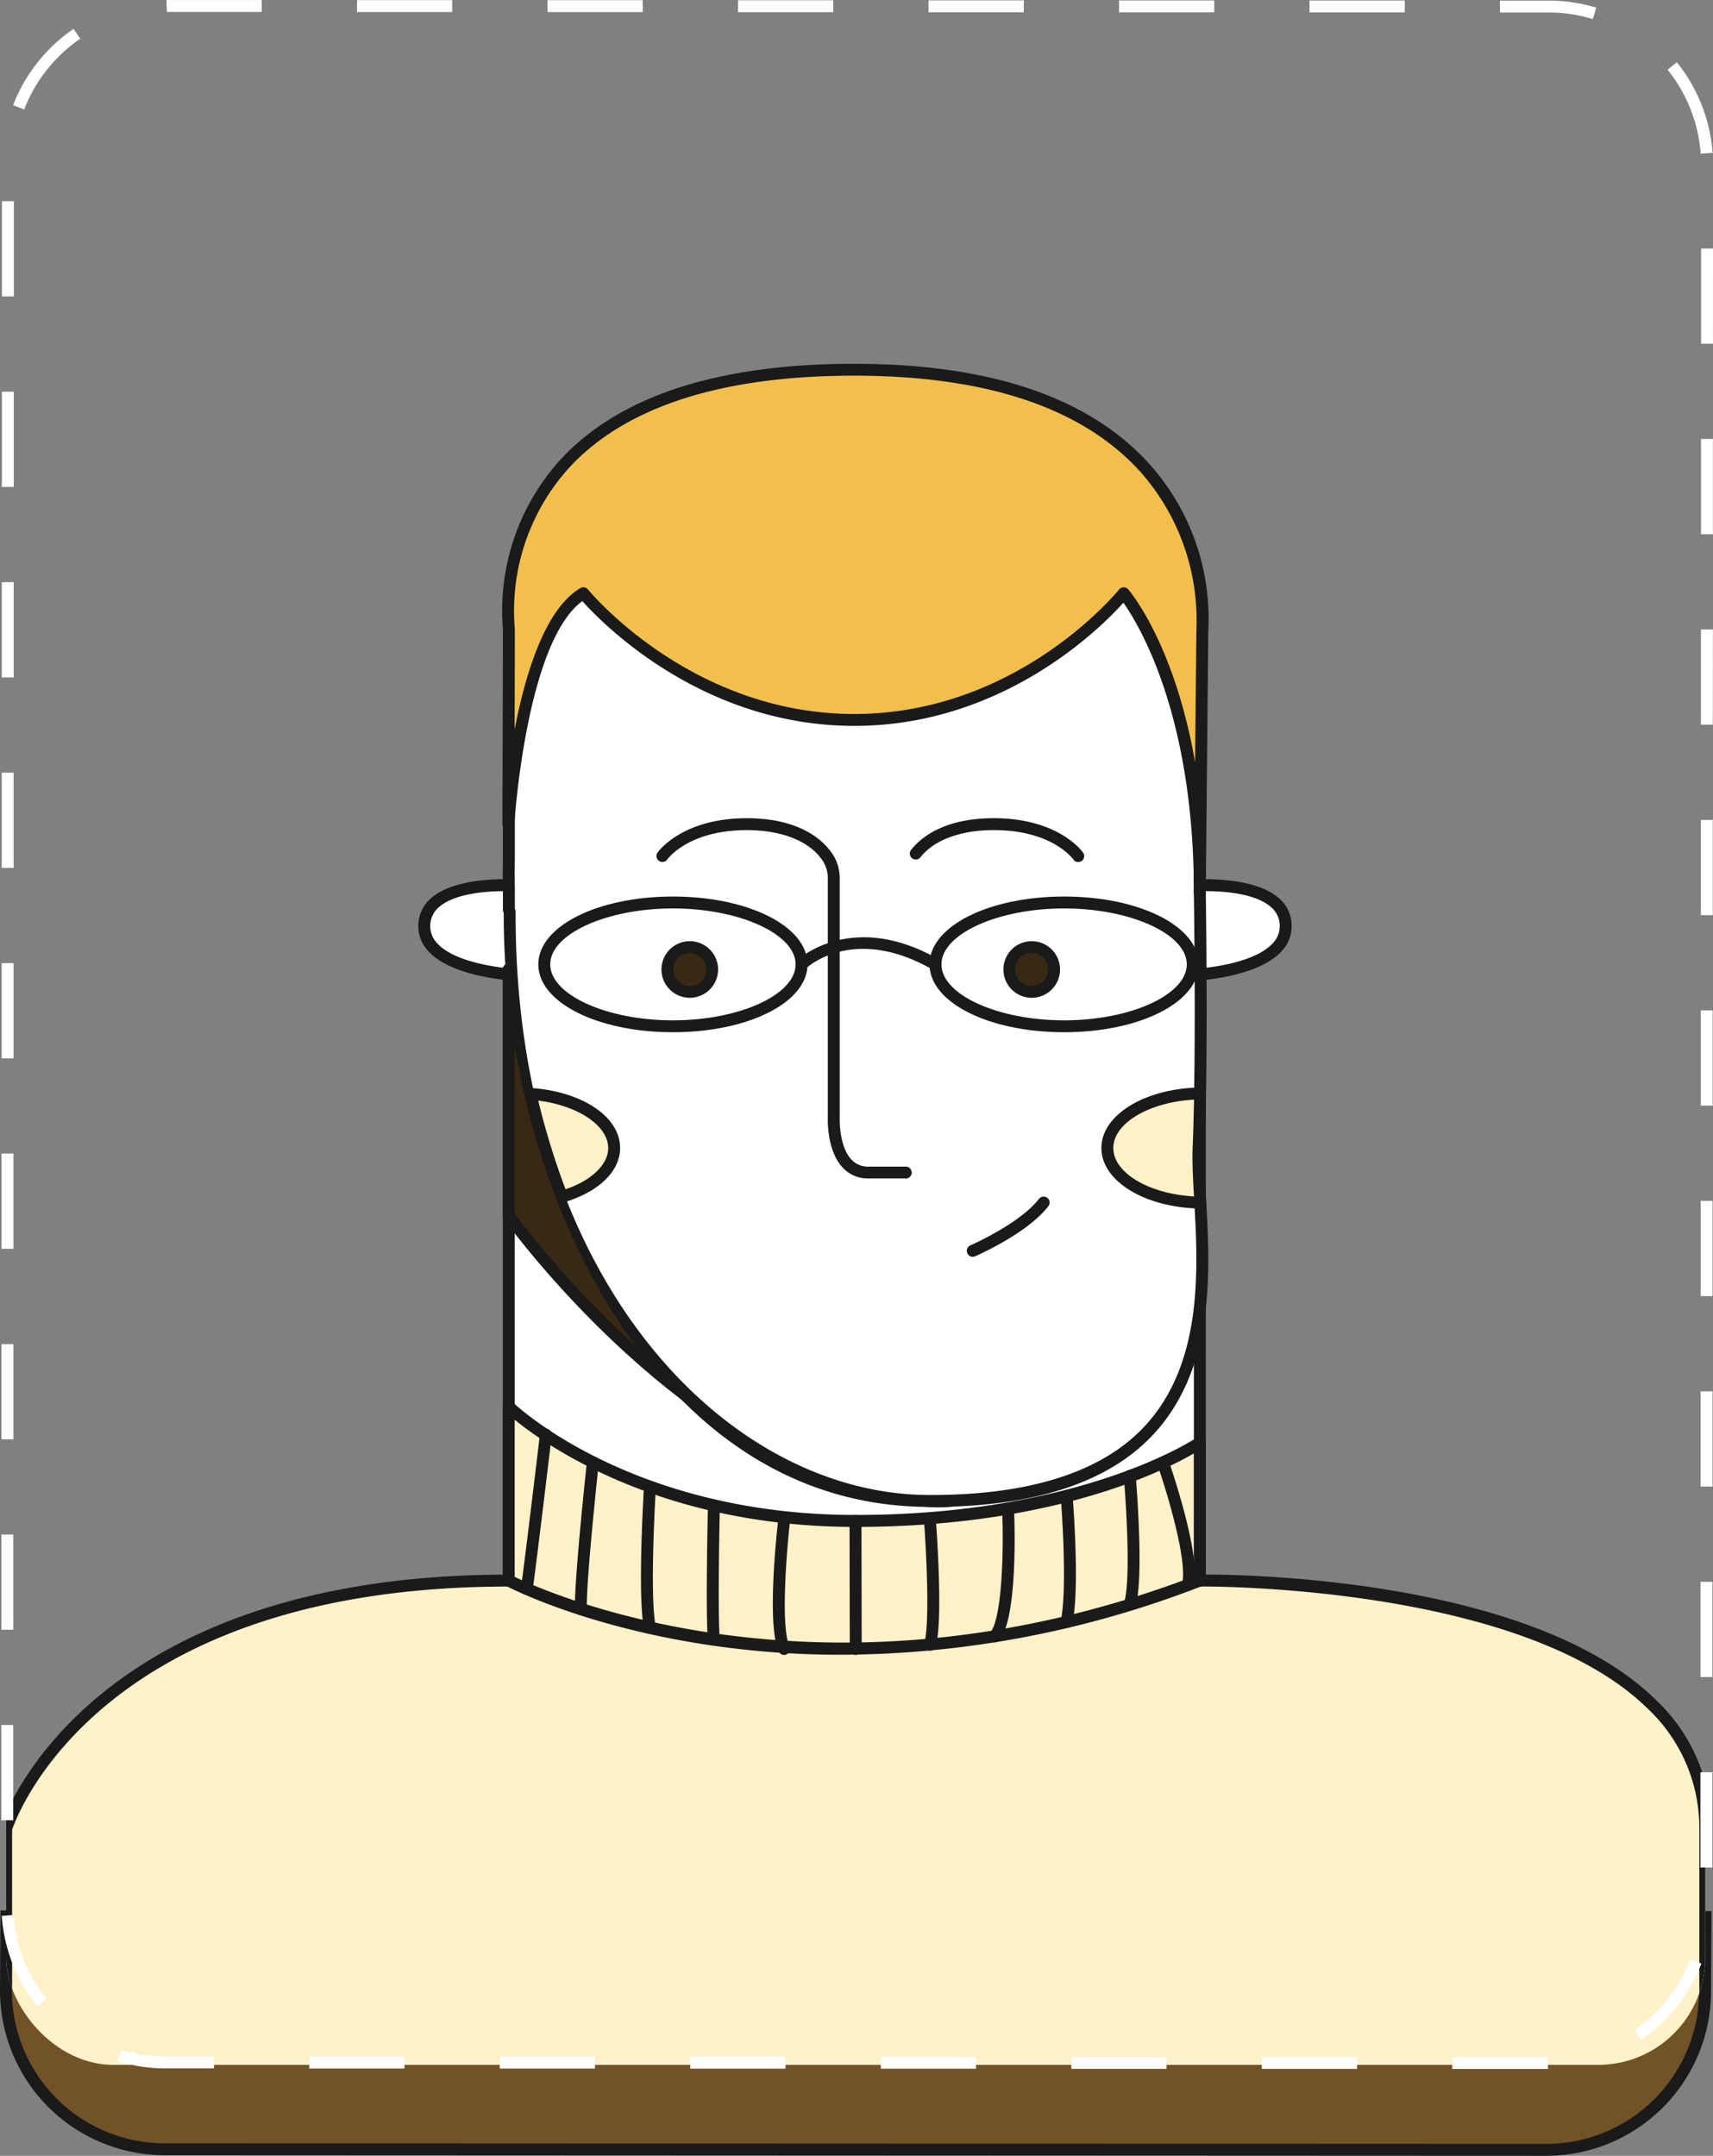 <svg xmlns="http://www.w3.org/2000/svg" xmlns:xlink="http://www.w3.org/1999/xlink" width="159.917" height="201.285" viewBox="0 0 159.917 201.285"><rect x="0" y="0" width="159.917" height="201.285" fill="#808080" stroke="none"/><defs><style>.a{fill:none;}.b{fill:#725227;}.c{fill:#1a1a1a;}.d{clip-path:url(#a);}.e{fill:#fff;}.f{fill:#392914;}.g{fill:#f2bf4c;}.h{fill:#fff1c8;}</style><clipPath id="a"><rect class="a" width="158.622" height="192.016" rx="10"/></clipPath></defs><g transform="translate(0 178.376)"><path class="b" d="M247.468,456.815l-.037,6.916A14.82,14.82,0,0,1,232.6,478.545l-128.979-.055a14.821,14.821,0,0,1-14.816-14.827l.037-6.916Z" transform="translate(-88.253 -456.191)"/><path class="c" d="M232.792,479.281h-.007l-128.979-.055a15.378,15.378,0,0,1-15.371-15.383l.04-7.471,159.734.068-.04,7.473a15.376,15.376,0,0,1-15.376,15.368Zm-143.211-21.8-.036,6.363a14.265,14.265,0,0,0,14.26,14.269l128.979.055h.007a14.265,14.265,0,0,0,14.264-14.26l.036-6.358Z" transform="translate(-88.434 -456.372)"/></g><g transform="translate(0.576 0.779)"><g class="d"><g transform="translate(-0.556 33.187)"><g transform="translate(110.655 48.125)"><path class="e" d="M163.482,391.825s8.611-.694,8.794,3.654-8.794,4.7-8.794,4.7Z" transform="translate(-162.926 -391.227)"/><path class="c" d="M163.663,400.913a.554.554,0,0,1-.556-.556v-8.349a.555.555,0,0,1,.511-.554c.236-.021,5.76-.436,8.211,1.731a3.353,3.353,0,0,1,1.181,2.453,3.391,3.391,0,0,1-.95,2.514c-2.3,2.5-8.13,2.752-8.376,2.761Zm.556-8.377v7.227c1.482-.127,5.419-.621,7.025-2.365a2.291,2.291,0,0,0,.657-1.713,2.258,2.258,0,0,0-.808-1.666C169.381,392.5,165.6,392.487,164.219,392.536Z" transform="translate(-163.107 -391.409)"/></g><g transform="translate(39.033 48.124)"><path class="e" d="M123.954,391.825s-8.611-.694-8.794,3.654,8.794,4.7,8.794,4.7Z" transform="translate(-114.603 -391.227)"/><path class="c" d="M124.135,400.913h-.022c-.246-.009-6.072-.262-8.376-2.761a3.391,3.391,0,0,1-.95-2.514,3.353,3.353,0,0,1,1.181-2.453c2.451-2.168,7.974-1.753,8.211-1.731a.555.555,0,0,1,.511.554v8.349a.554.554,0,0,1-.556.556Zm-1.276-8.39c-1.691,0-4.689.2-6.155,1.5a2.258,2.258,0,0,0-.806,1.664,2.3,2.3,0,0,0,.657,1.715c1.611,1.746,5.543,2.238,7.025,2.364v-7.227C123.383,392.528,123.139,392.523,122.859,392.523Z" transform="translate(-114.784 -391.408)"/></g><g transform="translate(46.916 55.995)"><path class="e" d="M120.477,456.46V397.093l64.516,12.523V456.46l-37.777,20.871Z" transform="translate(-119.921 -396.538)"/><path class="c" d="M147.4,478.068a.548.548,0,0,1-.342-.117l-26.739-20.872a.555.555,0,0,1-.213-.439V397.275a.555.555,0,0,1,.661-.545l64.516,12.523a.555.555,0,0,1,.449.545v46.843a.556.556,0,0,1-.288.488L147.665,478A.559.559,0,0,1,147.4,478.068Zm-26.184-21.7,26.235,20.477,37.168-20.535V410.257l-63.4-12.308Z" transform="translate(-120.102 -396.719)"/></g><g transform="translate(46.916 55.995)"><path class="f" d="M184.993,409.617l-64.516-12.524v22.969s17.406,24.7,39.089,26.658C177.221,448.316,184.993,409.617,184.993,409.617Z" transform="translate(-119.921 -396.538)"/><path class="c" d="M160.778,447.5c-.359,0-.72-.015-1.082-.049-21.687-1.961-39.317-26.642-39.493-26.891a.554.554,0,0,1-.1-.32V397.275a.555.555,0,0,1,.661-.545l64.516,12.523a.555.555,0,0,1,.439.655,107.86,107.86,0,0,1-6.129,19.262C174.323,441.2,167.839,447.5,160.778,447.5Zm-39.564-27.439c1.458,2,18.254,24.445,38.583,26.284,15.832,1.405,23.68-31.439,24.715-36.112l-63.3-12.286Z" transform="translate(-120.102 -396.719)"/></g><g transform="translate(46.917 7.643)"><path class="e" d="M184.993,405.634V389.168l-6.56-16.7-43.365-8-14.577,13.566v24.583s-.031.99,0,2.647v1.991l.074.19c-.089,25.2,13.64,54.816,39,55,31.583.231,24.949-23.864,25.314-32.908S184.993,405.634,184.993,405.634Z" transform="translate(-119.922 -363.915)"/><path class="c" d="M160.185,463.186h-.443c-14.992-.11-24.322-10.056-29.509-18.382-6.413-10.289-10.07-23.8-10.042-37.074l-.037-.093a.568.568,0,0,1-.037-.2v-1.991c-.031-1.664,0-2.665,0-2.665V378.217a.557.557,0,0,1,.178-.406l14.577-13.566a.551.551,0,0,1,.479-.139l43.365,8a.554.554,0,0,1,.416.344l6.56,16.7a.554.554,0,0,1,.037.2V405.81c.006.329.245,15.035-.114,23.934-.05,1.266.039,2.826.141,4.632.382,6.72.9,15.923-5.05,22.179C176.515,460.956,169.613,463.186,160.185,463.186Zm-38.957-55.852.037.095a.577.577,0,0,1,.037.2c-.12,33.9,19.455,54.3,38.448,54.444,9.281.053,16.114-2.047,20.15-6.286,5.622-5.906,5.115-14.833,4.744-21.349-.1-1.836-.194-3.421-.141-4.74.36-8.924.116-23.726.113-23.876V389.454l-6.407-16.312-42.787-7.892-14.194,13.209V402.8c0,.027-.031,1,0,2.637Z" transform="translate(-120.103 -364.096)"/></g><g transform="translate(46.879)"><path class="g" d="M185.005,408.119l.233-24.457s2.536-24.349-32.492-24.349-32.243,23.064-32.243,24.4-.052,18.036-.052,18.036,1.094-18.09,7.008-21.568c0,0,9.527,11.828,25.287,11.828S177.9,380.184,177.9,380.184,185.005,388.407,185.005,408.119Z" transform="translate(-119.896 -358.758)"/><path class="c" d="M185.185,408.856h0a.556.556,0,0,1-.553-.556c0-16.547-5.107-24.968-6.579-27.052-2.1,2.339-11.23,11.5-25.122,11.5-14.22,0-23.554-9.6-25.389-11.65-5.262,3.848-6.341,20.694-6.35,20.867a.528.528,0,0,1-.574.522.556.556,0,0,1-.538-.557s.052-16.695.052-18.033l-.012-.259a20.957,20.957,0,0,1,5.565-15.951c5.508-5.806,14.673-8.748,27.245-8.748,12.683,0,21.951,3.148,27.546,9.355a21.613,21.613,0,0,1,5.5,15.607l-.231,24.4A.556.556,0,0,1,185.185,408.856Zm.556-.556h0Zm-7.661-28.49a.554.554,0,0,1,.421.191c.224.261,4.313,5.124,6.246,16.142l.117-12.306a20.893,20.893,0,0,0-5.229-14.814c-5.377-5.954-14.363-8.973-26.707-8.973-12.254,0-21.149,2.826-26.438,8.4a19.87,19.87,0,0,0-5.26,15.13c.007.147.012.253.012.317,0,.654-.012,4.967-.025,9.211,1.011-5.263,2.856-11.288,6.143-13.222a.559.559,0,0,1,.714.13c.093.116,9.557,11.62,24.854,11.62s24.624-11.5,24.716-11.617a.554.554,0,0,1,.424-.209Z" transform="translate(-120.077 -358.939)"/></g><path class="c" d="M153.059,421.2h-3.477a3.184,3.184,0,0,1-2.391-.99c-1.534-1.605-1.417-4.614-1.411-4.74V393a3.057,3.057,0,0,0-.716-1.787c-1.258-1.61-3.753-2.534-6.845-2.534-5.4,0-7.351,2.635-7.431,2.748a.556.556,0,0,1-.909-.64c.092-.132,2.323-3.219,8.34-3.219,4.7,0,6.856,1.856,7.72,2.963a4.114,4.114,0,0,1,.952,2.471v22.5c0,.05-.1,2.69,1.107,3.95a2.082,2.082,0,0,0,1.584.645h3.477a.556.556,0,0,1,0,1.112Z" transform="translate(-68.521 -345.137)"/><path class="c" d="M161.466,391.659a.556.556,0,0,1-.455-.234c-.084-.119-2.038-2.748-7.431-2.748-3.09,0-5.585.925-6.845,2.534a.556.556,0,0,1-.876-.685c.866-1.106,3.018-2.961,7.72-2.961,6.017,0,8.248,3.087,8.34,3.219a.555.555,0,0,1-.454.874Z" transform="translate(-60.824 -345.137)"/><g transform="translate(61.731 53.907)"><circle class="f" cx="2.087" cy="2.087" r="2.087" transform="translate(0.556 0.556)"/><path class="c" d="M132.741,400.6a2.643,2.643,0,1,1,2.643-2.643A2.645,2.645,0,0,1,132.741,400.6Zm0-4.175a1.532,1.532,0,1,0,1.531,1.533A1.533,1.533,0,0,0,132.741,396.422Z" transform="translate(-130.098 -395.31)"/></g><g transform="translate(48.95 67.608)"><path class="h" d="M129.657,409.988c0-2.6-3.407-4.741-7.808-5.057a72,72,0,0,0,2.936,9.6C127.675,413.685,129.657,411.97,129.657,409.988Z" transform="translate(-121.294 -404.372)"/><path class="c" d="M124.966,415.266a.556.556,0,0,1-.519-.356,72.726,72.726,0,0,1-2.958-9.671.561.561,0,0,1,.119-.489.519.519,0,0,1,.462-.191c4.823.345,8.324,2.7,8.324,5.611,0,2.18-2.02,4.125-5.272,5.075A.625.625,0,0,1,124.966,415.266Zm-2.216-9.524a71.226,71.226,0,0,0,2.549,8.281c2.437-.831,3.983-2.312,3.983-3.852C129.282,408.079,126.469,406.21,122.75,405.741Z" transform="translate(-121.474 -404.554)"/></g><g transform="translate(93.652 53.907)"><path class="f" d="M152.01,397.772a2.088,2.088,0,1,0,2.088-2.087A2.089,2.089,0,0,0,152.01,397.772Z" transform="translate(-151.454 -395.129)"/><path class="c" d="M154.278,400.6a2.643,2.643,0,1,1,2.644-2.643A2.646,2.646,0,0,1,154.278,400.6Zm0-4.175a1.532,1.532,0,1,0,1.533,1.533A1.534,1.534,0,0,0,154.278,396.422Z" transform="translate(-151.635 -395.31)"/></g><g transform="translate(102.801 67.574)"><path class="h" d="M166.837,404.906c-4.8.083-8.654,2.328-8.654,5.094s3.864,5.019,8.678,5.094c-.11-1.939-.218-3.67-.162-5.05C166.762,408.472,166.808,406.722,166.837,404.906Z" transform="translate(-157.627 -404.35)"/><path class="c" d="M167.042,415.831h-.009c-5.173-.082-9.225-2.564-9.225-5.65s4.042-5.561,9.2-5.65a.644.644,0,0,1,.4.163.564.564,0,0,1,.163.4c-.031,1.82-.076,3.573-.141,5.152-.05,1.258.039,2.809.139,4.6l.022.39a.555.555,0,0,1-.554.587Zm-.588-10.167c-4.2.233-7.534,2.2-7.534,4.518s3.327,4.283,7.532,4.518c-.1-1.731-.178-3.235-.127-4.5C166.381,408.8,166.422,407.264,166.453,405.663Z" transform="translate(-157.808 -404.531)"/></g><path class="c" d="M149.887,417.019a.555.555,0,0,1-.222-1.064c.046-.021,4.59-2.011,6.392-4.329a.556.556,0,1,1,.877.683c-1.977,2.542-6.63,4.578-6.827,4.664A.536.536,0,0,1,149.887,417.019Z" transform="translate(-59.094 -333.641)"/><path class="c" d="M134.907,405.171c-7.048,0-12.567-2.784-12.567-6.336s5.52-6.335,12.567-6.335,12.566,2.783,12.566,6.335S141.953,405.171,134.907,405.171Zm0-11.559c-6.21,0-11.455,2.392-11.455,5.223s5.245,5.225,11.455,5.225,11.454-2.392,11.454-5.225S141.116,393.612,134.907,393.612Z" transform="translate(-72.107 -342.758)"/><path class="c" d="M159.548,405.171c-7.046,0-12.566-2.784-12.566-6.336s5.52-6.335,12.566-6.335,12.567,2.783,12.567,6.335S166.594,405.171,159.548,405.171Zm0-11.559c-6.209,0-11.454,2.392-11.454,5.223s5.245,5.225,11.454,5.225S171,401.667,171,398.835,165.756,393.612,159.548,393.612Z" transform="translate(-60.226 -342.758)"/><path class="c" d="M151.6,398.153a.553.553,0,0,1-.276-.073c-7.35-4.206-11.661-.249-11.841-.08a.556.556,0,0,1-.769-.8c.05-.046,5.066-4.719,13.163-.082a.555.555,0,0,1-.277,1.037Z" transform="translate(-64.293 -341.521)"/><g transform="translate(0 96.82)"><path class="h" d="M135.74,440.87V424.638S146.558,435.3,168.113,435.3,200.255,428,200.255,428V440.87s47.19-.6,47.19,23.181V496.18H88.823V464.051S95.725,440.87,135.74,440.87Z" transform="translate(-88.267 -424.082)"/><path class="c" d="M247.626,496.916H89a.556.556,0,0,1-.556-.556V464.232a.578.578,0,0,1,.022-.159c.07-.234,7.412-23.363,46.9-23.576V424.819a.556.556,0,0,1,.946-.4c.107.105,10.932,10.508,31.983,10.508,21.1,0,31.721-7.134,31.825-7.206a.555.555,0,0,1,.871.457v12.312c4.317.007,30.688.514,42.062,11.746a16.364,16.364,0,0,1,5.13,11.994V496.36A.556.556,0,0,1,247.626,496.916ZM89.56,495.8H247.07V464.232a15.293,15.293,0,0,0-4.8-11.2c-11.811-11.664-41.534-11.43-41.829-11.423a.532.532,0,0,1-.4-.162.549.549,0,0,1-.166-.394v-11.87c-2.949,1.718-13.3,6.861-31.584,6.861-17.99,0-28.712-7.482-31.817-10.007v15.017a.556.556,0,0,1-.556.556c-38.047,0-45.889,21.306-46.361,22.712Z" transform="translate(-88.448 -424.263)"/></g><path class="c" d="M151.716,442.7a83.636,83.636,0,0,1-12.92-.989c-11.411-1.792-18.118-5.3-18.4-5.451a.556.556,0,0,1,.522-.981c.268.141,27.317,14.085,64.054-.028a.556.556,0,0,1,.4,1.037A93.6,93.6,0,0,1,151.716,442.7Z" transform="translate(-73.186 -322.163)"/><path class="c" d="M142.522,444.527a.555.555,0,0,1-.556-.554l-.021-11.955a.557.557,0,0,1,.556-.557h0a.555.555,0,0,1,.556.554l.021,11.955a.556.556,0,0,1-.556.557Z" transform="translate(-62.655 -323.973)"/><path class="c" d="M138.161,444.527a.554.554,0,0,1-.505-.325c-1.132-2.491-.162-11.258-.047-12.25a.544.544,0,0,1,.617-.488.554.554,0,0,1,.488.615c-.3,2.61-.9,9.791-.046,11.661a.555.555,0,0,1-.276.737A.548.548,0,0,1,138.161,444.527Z" transform="translate(-64.985 -323.974)"/><path class="c" d="M133.612,444.135a.556.556,0,0,1-.553-.5c-.233-2.364-.012-12.192,0-12.61a.611.611,0,0,1,.569-.544.556.556,0,0,1,.542.569c0,.1-.228,10.178,0,12.475a.555.555,0,0,1-.5.608Z" transform="translate(-66.99 -324.446)"/><path class="c" d="M129.645,443.6a.556.556,0,0,1-.544-.44c-.642-3.034-.037-12.914-.01-13.333a.527.527,0,0,1,.59-.519.556.556,0,0,1,.52.588c-.007.1-.622,10.148-.012,13.032a.557.557,0,0,1-.428.66A.634.634,0,0,1,129.645,443.6Z" transform="translate(-68.989 -325.012)"/><path class="c" d="M125.21,442.59a.558.558,0,0,1-.554-.531c-.116-2.441,1.061-13.326,1.11-13.788a.565.565,0,0,1,.614-.494.557.557,0,0,1,.492.612c-.012.114-1.217,11.261-1.106,13.618a.557.557,0,0,1-.529.582Z" transform="translate(-70.995 -325.75)"/><path class="c" d="M121.8,441.527a.485.485,0,0,1-.079-.006.553.553,0,0,1-.471-.628c.359-2.518,1.755-14.221,1.768-14.338a.556.556,0,1,1,1.1.129c-.015.119-1.411,11.836-1.773,14.366A.556.556,0,0,1,121.8,441.527Z" transform="translate(-72.637 -326.576)"/><path class="c" d="M147.192,444.139a.54.54,0,0,1-.159-.024.556.556,0,0,1-.375-.691c.547-1.847.17-8.831-.021-11.367a.556.556,0,1,1,1.109-.083c.028.381.7,9.346-.022,11.765A.555.555,0,0,1,147.192,444.139Z" transform="translate(-60.393 -323.974)"/><path class="c" d="M151.273,443.627a.548.548,0,0,1-.356-.129.555.555,0,0,1-.07-.783c1.1-1.313,1.269-7.587,1.121-11.232a.556.556,0,0,1,.532-.58.587.587,0,0,1,.578.534c.041,1.009.351,9.918-1.378,11.989A.555.555,0,0,1,151.273,443.627Z" transform="translate(-58.425 -324.242)"/><path class="c" d="M155.8,442.766a.606.606,0,0,1-.114-.012.555.555,0,0,1-.43-.658c.668-3.2,0-11.521-.01-11.605a.555.555,0,0,1,.508-.6.546.546,0,0,1,.6.508c.03.348.692,8.568-.009,11.924A.556.556,0,0,1,155.8,442.766Z" transform="translate(-56.245 -324.731)"/><path class="c" d="M159.776,441.755a.555.555,0,0,1-.532-.717c.757-2.478-.013-11.7-.021-11.792a.556.556,0,1,1,1.107-.093c.033.387.8,9.529-.022,12.21A.554.554,0,0,1,159.776,441.755Z" transform="translate(-54.326 -325.332)"/><path class="c" d="M164.2,440.326a.531.531,0,0,1-.126-.015.555.555,0,0,1-.415-.667c.517-2.229-1.5-8.789-2.32-11.129a.557.557,0,0,1,1.051-.368c.124.357,3.046,8.752,2.351,11.749A.555.555,0,0,1,164.2,440.326Z" transform="translate(-53.317 -325.75)"/></g></g></g><path class="e" d="M232.92,529.2l-8.949,0v-1.112l8.891,0Zm-17.842-.007-8.891,0v-1.112l8.891,0Zm-17.784-.006-8.891,0v-1.112l8.891,0Zm-17.784-.009-8.893,0v-1.112l8.893,0Zm-17.784-.007-8.893,0v-1.112l8.893,0Zm-17.784-.007-8.893,0v-1.112l8.893,0Zm-17.784-.007-8.893,0v-1.112l8.893,0Zm-17.784-.009h-4.489a15.286,15.286,0,0,1-4.5-.671l.325-1.063a14.2,14.2,0,0,0,4.175.622h4.489Zm133.219-2.659-.63-.914a14.22,14.22,0,0,0,5.222-6.616l1.038.4A15.333,15.333,0,0,1,241.592,526.492Zm-149.72-3.124a15.281,15.281,0,0,1-3.317-8.459l1.109-.082a14.169,14.169,0,0,0,3.077,7.845ZM248.248,510.39h-1.112l0-8.893h1.112Zm-158.62-4.414H88.516l0-8.893h1.112Zm158.628-13.37h-1.112l0-8.893h1.112Zm-158.62-4.415H88.523l0-8.891h1.112Zm158.628-13.369h-1.112l0-8.893h1.112Zm-158.62-4.415H88.531l0-8.891h1.112ZM248.27,457.037h-1.112l0-8.893h1.112ZM89.65,452.622H88.538l0-8.891h1.112Zm158.628-13.369h-1.112l0-8.893h1.112ZM89.659,434.838H88.547l0-8.891h1.112Zm158.628-13.369h-1.112l0-8.893h1.112Zm-158.62-4.415H88.555l0-8.891h1.112Zm158.626-13.37h-1.112l0-8.891H248.3ZM89.674,399.269H88.562l0-8.891h1.112ZM248.3,385.9H247.19l0-8.891H248.3Zm-158.62-4.414H88.569l0-8.893h1.112Zm158.628-13.37H247.2l0-8.891h1.112ZM89.688,363.7H88.577l0-8.893h1.112Zm157.475-13.327a14.175,14.175,0,0,0-3.093-7.84l.867-.7a15.29,15.29,0,0,1,3.335,8.451Zm-156.51-4.132-1.036-.4a15.334,15.334,0,0,1,5.643-7.122l.63.917A14.245,14.245,0,0,0,90.653,346.241Zm146.44-8.438a14.221,14.221,0,0,0-4.149-.614h-4.518v-1.112h4.518a15.319,15.319,0,0,1,4.473.663Zm-17.557-.62-8.893,0v-1.112l8.893,0Zm-17.784-.007-8.893,0v-1.112l8.893,0Zm-17.784-.007-8.893,0v-1.112l8.893,0Zm-17.786-.009-8.891,0v-1.112l8.891,0Zm-17.784-.007-8.891,0v-1.112l8.891,0Zm-17.784-.007-8.893,0v-1.112l8.893,0Zm-17.784-.007-8.863,0-.03-1.112,8.893,0Z" transform="translate(-88.394 -336.022)"/></svg>